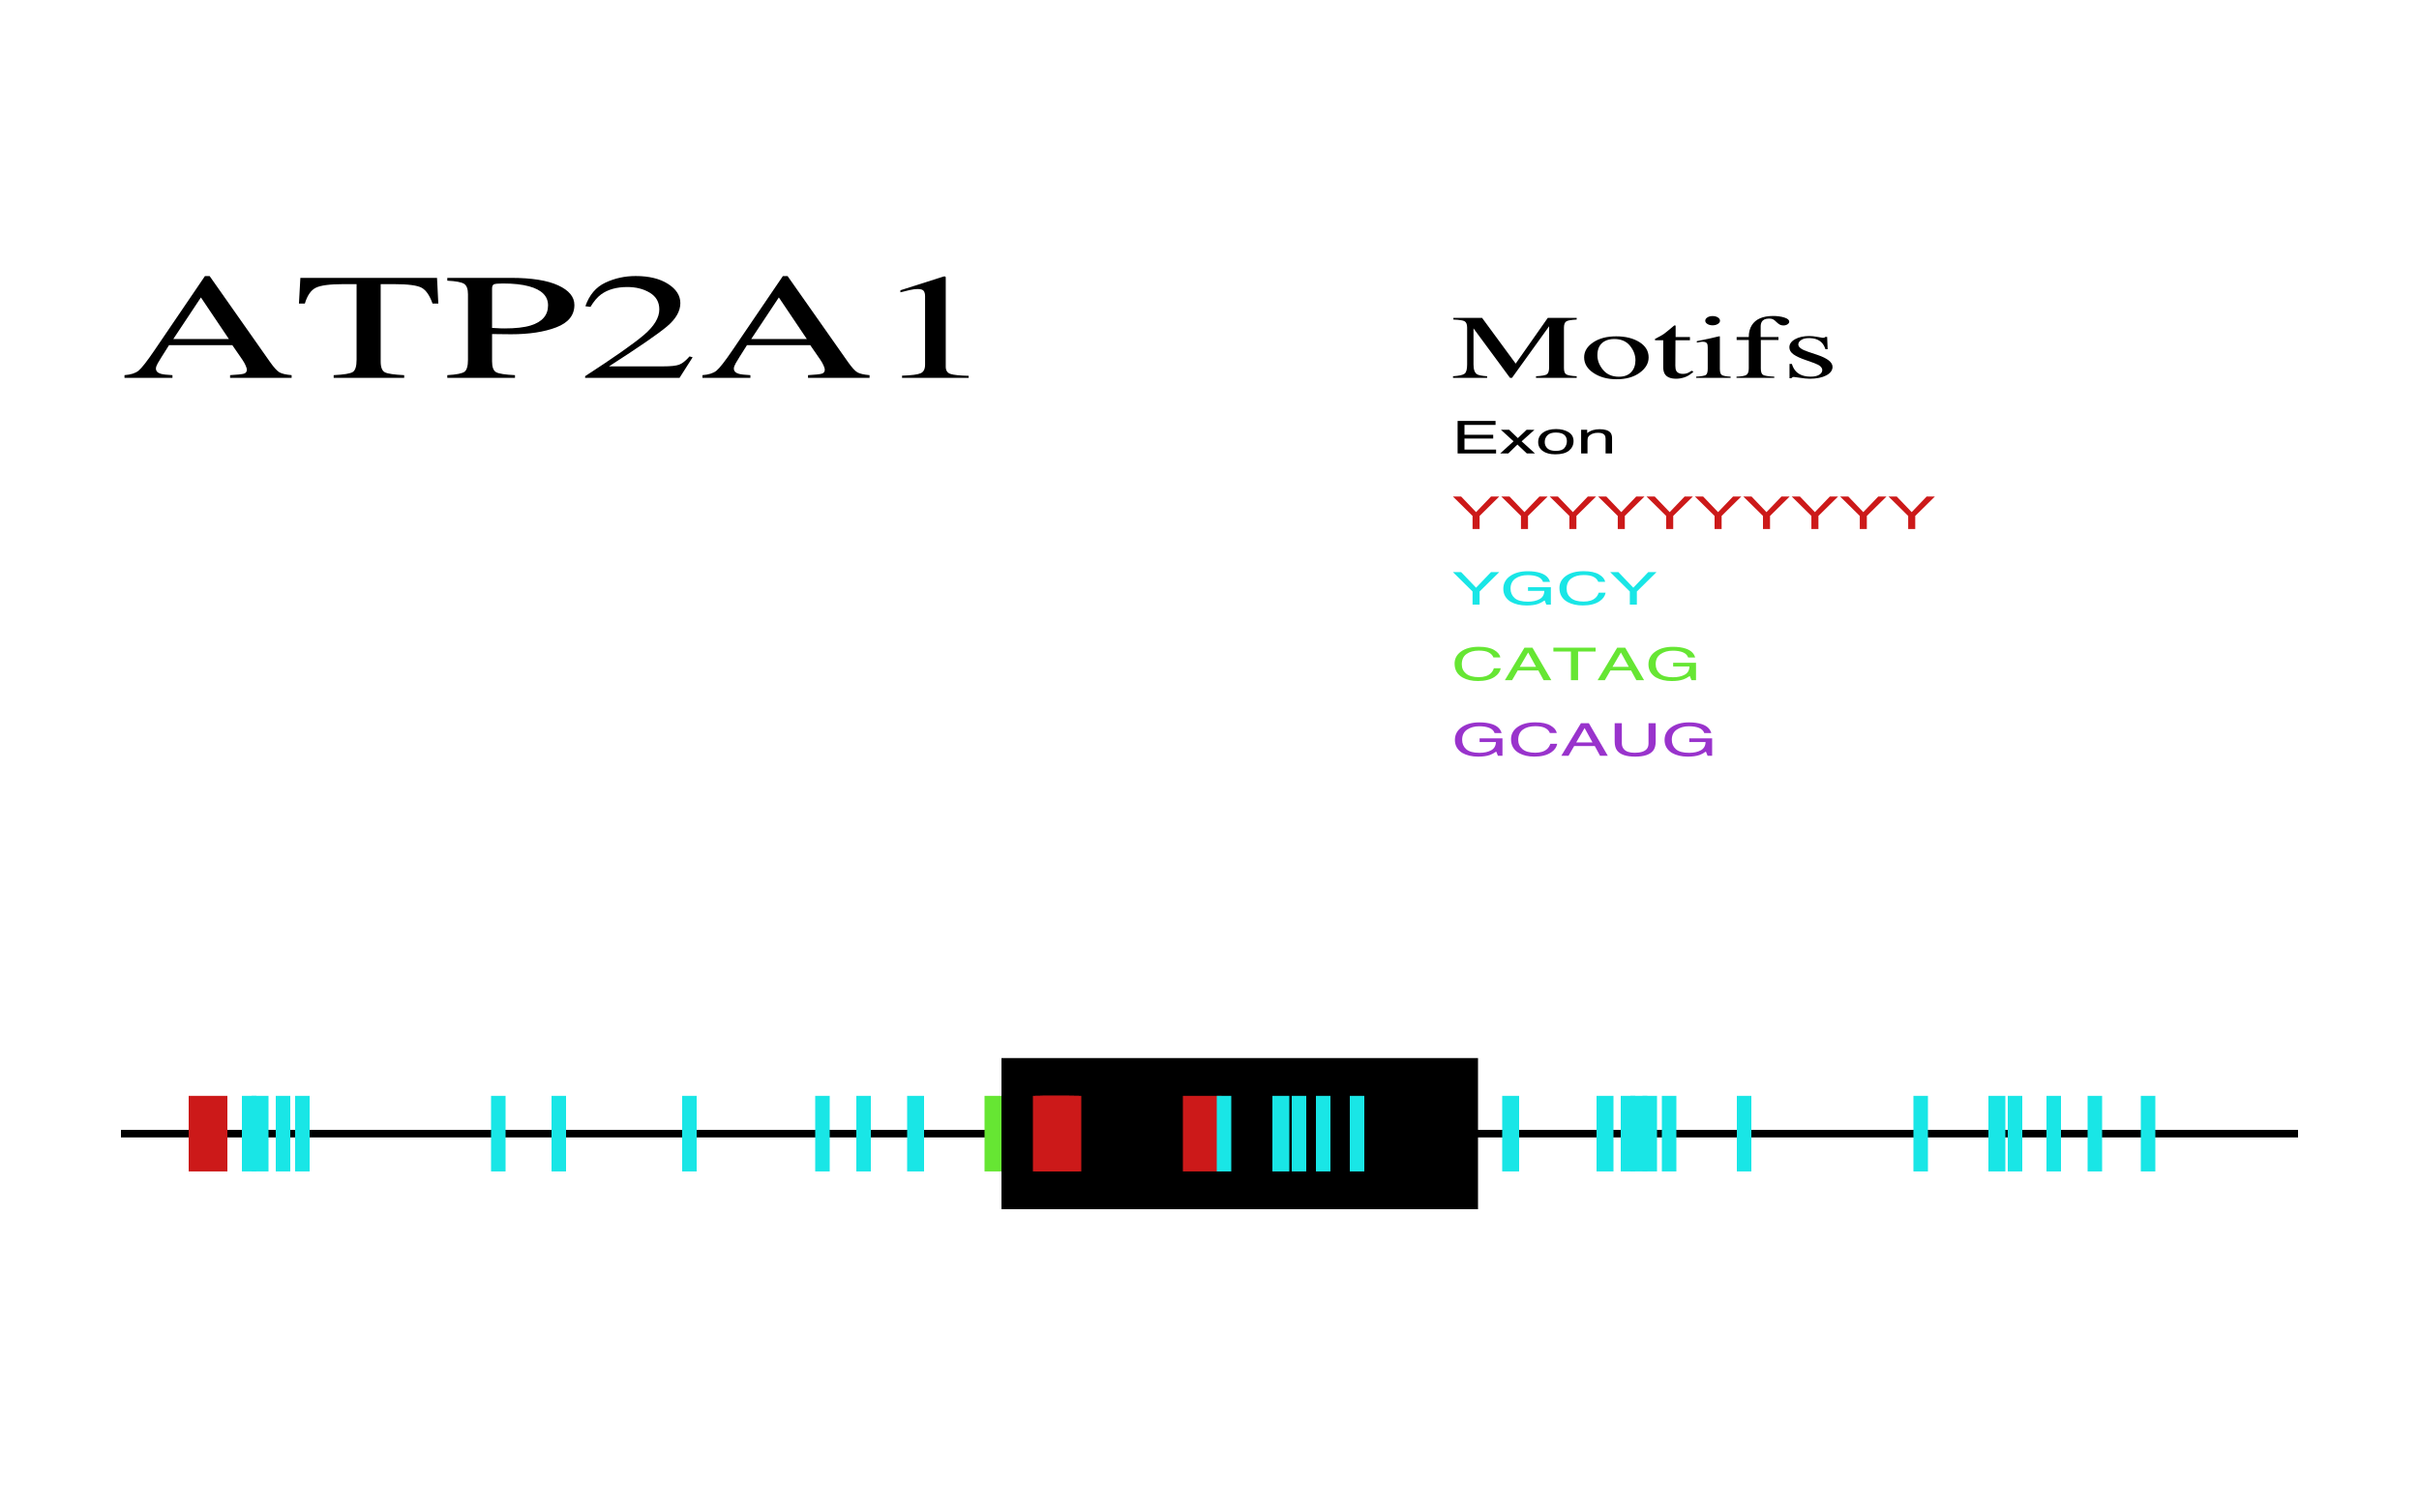 <?xml version="1.0" encoding="UTF-8"?>
<svg xmlns="http://www.w3.org/2000/svg" xmlns:xlink="http://www.w3.org/1999/xlink" width="800pt" height="500pt" viewBox="0 0 800 500" version="1.1">
<defs>
<g>
<symbol overflow="visible" id="glyph0-0">
<path style="stroke:none;" d=""/>
</symbol>
<symbol overflow="visible" id="glyph0-1">
<path style="stroke:none;" d="M 35.703 -12.844 L 26.445 -26.609 L 17.305 -12.844 Z M 1.172 0 L 1.172 -0.902 C 3.23 -1.051 4.773 -1.539 5.801 -2.367 C 6.828 -3.199 8.594 -5.453 11.094 -9.133 L 27.773 -33.668 L 29.336 -33.668 L 49.258 -5.32 C 50.586 -3.434 51.648 -2.266 52.441 -1.82 C 53.234 -1.371 54.57 -1.066 56.445 -0.902 L 56.445 0 L 36.094 0 L 36.094 -0.902 C 38.438 -1.031 39.949 -1.191 40.625 -1.379 C 41.301 -1.566 41.641 -2.027 41.641 -2.758 C 41.641 -3.004 41.512 -3.434 41.25 -4.055 C 40.988 -4.672 40.625 -5.32 40.156 -6.008 L 36.836 -10.816 L 15.898 -10.816 C 13.816 -7.543 12.57 -5.547 12.168 -4.82 C 11.766 -4.098 11.562 -3.523 11.562 -3.102 C 11.562 -2.254 12.109 -1.668 13.203 -1.344 C 13.879 -1.148 15.156 -1 17.031 -0.902 L 17.031 0 Z M 1.172 0 "/>
</symbol>
<symbol overflow="visible" id="glyph0-2">
<path style="stroke:none;" d="M 1.562 -33.082 L 46.758 -33.082 L 47.188 -24.586 L 45.273 -24.586 C 44.336 -27.254 43.145 -28.992 41.699 -29.797 C 40.254 -30.602 37.215 -31.008 32.578 -31.008 L 28.125 -31.008 L 28.125 -5.422 C 28.125 -3.484 28.605 -2.281 29.57 -1.82 C 30.535 -1.355 32.645 -1.051 35.898 -0.902 L 35.898 0 L 12.578 0 L 12.578 -0.902 C 15.965 -1.066 18.074 -1.414 18.906 -1.953 C 19.738 -2.492 20.156 -3.84 20.156 -6.008 L 20.156 -31.008 L 15.703 -31.008 C 11.277 -31.008 8.262 -30.605 6.66 -29.809 C 5.059 -29.012 3.855 -27.27 3.047 -24.586 L 1.094 -24.586 Z M 1.562 -33.082 "/>
</symbol>
<symbol overflow="visible" id="glyph0-3">
<path style="stroke:none;" d="M 34.609 -24 C 34.609 -27.059 32.5 -29.16 28.281 -30.297 C 26.016 -30.914 23.152 -31.227 19.688 -31.227 C 18.047 -31.227 17.039 -31.125 16.66 -30.922 C 16.281 -30.719 16.094 -30.266 16.094 -29.566 L 16.094 -16.527 C 17.527 -16.445 18.465 -16.398 18.906 -16.383 C 19.348 -16.367 19.777 -16.359 20.195 -16.359 C 23.867 -16.359 26.758 -16.684 28.867 -17.336 C 32.695 -18.523 34.609 -20.742 34.609 -24 Z M 1.289 -0.902 C 4.336 -1.082 6.238 -1.461 6.992 -2.039 C 7.746 -2.617 8.125 -3.938 8.125 -6.008 L 8.125 -27.66 C 8.125 -29.402 7.703 -30.551 6.855 -31.102 C 6.008 -31.656 4.152 -32.008 1.289 -32.152 L 1.289 -33.082 L 22.383 -33.082 C 29.152 -33.082 34.336 -32.258 37.93 -30.617 C 41.523 -28.973 43.32 -26.805 43.32 -24.121 C 43.32 -20.719 41.328 -18.254 37.344 -16.723 C 33.359 -15.195 28.371 -14.43 22.383 -14.43 C 21.523 -14.43 20.422 -14.441 19.082 -14.465 C 17.742 -14.488 16.746 -14.5 16.094 -14.5 L 16.094 -5.422 C 16.094 -3.531 16.555 -2.344 17.48 -1.855 C 18.406 -1.367 20.469 -1.051 23.672 -0.902 L 23.672 0 L 1.289 0 Z M 1.289 -0.902 "/>
</symbol>
<symbol overflow="visible" id="glyph0-4">
<path style="stroke:none;" d="M 2.383 -0.562 C 11.914 -6.746 18.387 -11.289 21.797 -14.184 C 25.207 -17.082 26.914 -19.906 26.914 -22.656 C 26.914 -25.066 25.871 -26.898 23.789 -28.16 C 21.707 -29.422 19.219 -30.055 16.328 -30.055 C 12.762 -30.055 9.871 -29.238 7.656 -27.613 C 6.434 -26.719 5.262 -25.344 4.141 -23.484 L 2.461 -23.707 C 3.762 -27.449 5.969 -30.051 9.082 -31.508 C 12.195 -32.965 15.535 -33.691 19.102 -33.691 C 23.504 -33.691 27.062 -32.824 29.785 -31.09 C 32.508 -29.359 33.867 -27.238 33.867 -24.73 C 33.867 -22.062 32.395 -19.492 29.453 -17.016 C 26.512 -14.543 20.117 -10.141 10.273 -3.809 L 28.203 -3.809 C 30.703 -3.809 32.461 -3.996 33.477 -4.371 C 34.492 -4.746 35.637 -5.656 36.914 -7.105 L 37.93 -6.812 L 33.594 0 L 2.383 0 Z M 2.383 -0.562 "/>
</symbol>
<symbol overflow="visible" id="glyph0-5">
<path style="stroke:none;" d="M 23.672 -33.547 C 23.777 -33.465 23.836 -33.402 23.848 -33.363 C 23.859 -33.32 23.867 -33.227 23.867 -33.082 L 23.867 -3.688 C 23.867 -2.434 24.402 -1.637 25.469 -1.293 C 26.535 -0.953 28.527 -0.75 31.445 -0.684 L 31.445 0 L 9.414 0 L 9.414 -0.734 C 12.566 -0.832 14.621 -1.098 15.586 -1.539 C 16.551 -1.977 17.031 -2.93 17.031 -4.395 L 17.031 -27 C 17.031 -27.781 16.875 -28.379 16.562 -28.785 C 16.25 -29.191 15.574 -29.395 14.531 -29.395 C 13.855 -29.395 12.977 -29.277 11.895 -29.039 C 10.812 -28.805 9.805 -28.555 8.867 -28.297 L 8.867 -28.98 L 23.203 -33.547 Z M 23.672 -33.547 "/>
</symbol>
<symbol overflow="visible" id="glyph1-0">
<path style="stroke:none;" d=""/>
</symbol>
<symbol overflow="visible" id="glyph1-1">
<path style="stroke:none;" d="M 0.539 -0.543 C 2.523 -0.668 3.797 -0.949 4.359 -1.383 C 4.922 -1.82 5.203 -2.828 5.203 -4.41 L 5.203 -16.598 C 5.203 -17.68 4.93 -18.387 4.383 -18.715 C 3.836 -19.039 2.594 -19.234 0.656 -19.293 L 0.656 -19.848 L 10.148 -19.848 L 21.258 -4.719 L 31.875 -19.848 L 41.438 -19.848 L 41.438 -19.293 C 39.656 -19.215 38.508 -19.012 37.992 -18.684 C 37.477 -18.355 37.219 -17.66 37.219 -16.598 L 37.219 -3.25 C 37.219 -2.156 37.477 -1.457 37.992 -1.148 C 38.508 -0.844 39.656 -0.641 41.438 -0.543 L 41.438 0 L 27.984 0 L 27.984 -0.543 C 29.922 -0.641 31.129 -0.855 31.605 -1.195 C 32.082 -1.531 32.32 -2.336 32.32 -3.602 L 32.32 -17.078 L 20.039 0 L 19.383 0 L 7.312 -16.375 L 7.312 -4.41 C 7.312 -2.77 7.695 -1.699 8.461 -1.203 C 8.961 -0.879 10.078 -0.66 11.812 -0.543 L 11.812 0 L 0.539 0 Z M 0.539 -0.543 "/>
</symbol>
<symbol overflow="visible" id="glyph1-2">
<path style="stroke:none;" d="M 1.219 -6.797 C 1.219 -8.742 2.207 -10.383 4.184 -11.727 C 6.16 -13.07 8.703 -13.742 11.812 -13.742 C 14.906 -13.742 17.469 -13.105 19.5 -11.836 C 21.531 -10.566 22.547 -8.875 22.547 -6.766 C 22.547 -4.824 21.562 -3.133 19.594 -1.699 C 17.625 -0.266 15.078 0.453 11.953 0.453 C 8.953 0.453 6.414 -0.234 4.336 -1.609 C 2.258 -2.988 1.219 -4.719 1.219 -6.797 Z M 11.156 -12.859 C 9.922 -12.859 8.852 -12.609 7.945 -12.102 C 6.383 -11.211 5.602 -9.68 5.602 -7.5 C 5.602 -5.762 6.23 -4.141 7.488 -2.637 C 8.746 -1.133 10.492 -0.383 12.727 -0.383 C 14.477 -0.383 15.824 -0.883 16.77 -1.891 C 17.715 -2.895 18.188 -4.215 18.188 -5.844 C 18.188 -7.535 17.586 -9.125 16.383 -10.621 C 15.18 -12.113 13.438 -12.859 11.156 -12.859 Z M 11.156 -12.859 "/>
</symbol>
<symbol overflow="visible" id="glyph1-3">
<path style="stroke:none;" d="M 12.211 -13.508 L 12.211 -12.453 L 7.43 -12.453 L 7.383 -4.016 C 7.383 -3.273 7.484 -2.711 7.688 -2.328 C 8.062 -1.656 8.797 -1.32 9.891 -1.32 C 10.453 -1.32 10.941 -1.402 11.355 -1.566 C 11.77 -1.734 12.242 -1.996 12.773 -2.359 L 13.383 -2.035 L 12.867 -1.598 C 12.055 -0.914 11.195 -0.43 10.289 -0.148 C 9.383 0.137 8.508 0.277 7.664 0.277 C 5.82 0.277 4.57 -0.234 3.914 -1.258 C 3.555 -1.816 3.375 -2.586 3.375 -3.574 L 3.375 -12.453 L 0.82 -12.453 C 0.742 -12.48 0.684 -12.508 0.645 -12.539 C 0.605 -12.57 0.586 -12.609 0.586 -12.656 C 0.586 -12.754 0.621 -12.828 0.691 -12.883 C 0.762 -12.938 0.984 -13.062 1.359 -13.258 C 2.438 -13.812 3.215 -14.266 3.691 -14.613 C 4.168 -14.961 5.289 -15.875 7.055 -17.359 C 7.258 -17.359 7.379 -17.348 7.418 -17.328 C 7.457 -17.309 7.477 -17.234 7.477 -17.109 L 7.477 -13.508 Z M 12.211 -13.508 "/>
</symbol>
<symbol overflow="visible" id="glyph1-4">
<path style="stroke:none;" d="M 3.938 -18.91 C 3.938 -19.332 4.172 -19.691 4.641 -19.996 C 5.109 -20.297 5.688 -20.449 6.375 -20.449 C 7.047 -20.449 7.621 -20.301 8.098 -20.004 C 8.574 -19.703 8.812 -19.34 8.812 -18.91 C 8.812 -18.492 8.574 -18.133 8.098 -17.836 C 7.621 -17.539 7.047 -17.387 6.375 -17.387 C 5.688 -17.387 5.109 -17.535 4.641 -17.836 C 4.172 -18.133 3.938 -18.492 3.938 -18.91 Z M 0.938 -0.41 C 2.609 -0.508 3.664 -0.688 4.102 -0.945 C 4.539 -1.203 4.758 -1.906 4.758 -3.047 L 4.758 -10.035 C 4.758 -10.668 4.688 -11.109 4.547 -11.352 C 4.312 -11.754 3.82 -11.953 3.07 -11.953 C 2.898 -11.953 2.73 -11.945 2.566 -11.922 C 2.402 -11.902 1.93 -11.828 1.148 -11.688 L 1.148 -12.145 L 2.156 -12.348 C 4.891 -12.906 6.797 -13.324 7.875 -13.609 C 8.312 -13.727 8.594 -13.785 8.719 -13.785 C 8.75 -13.715 8.766 -13.641 8.766 -13.562 L 8.766 -3.047 C 8.766 -1.934 8.98 -1.234 9.41 -0.953 C 9.84 -0.668 10.812 -0.488 12.328 -0.41 L 12.328 0 L 0.938 0 Z M 0.938 -0.41 "/>
</symbol>
<symbol overflow="visible" id="glyph1-5">
<path style="stroke:none;" d="M 0.938 -0.41 C 2.594 -0.461 3.684 -0.652 4.207 -0.988 C 4.73 -1.324 4.992 -2.035 4.992 -3.121 L 4.992 -12.523 L 0.984 -12.523 L 0.984 -13.508 L 4.992 -13.508 C 4.992 -15.051 5.328 -16.352 6 -17.418 C 7.281 -19.457 9.633 -20.477 13.055 -20.477 C 14.43 -20.477 15.66 -20.309 16.746 -19.965 C 17.832 -19.625 18.375 -19.164 18.375 -18.59 C 18.375 -18.266 18.188 -17.977 17.812 -17.727 C 17.438 -17.473 16.984 -17.344 16.453 -17.344 C 16 -17.344 15.609 -17.43 15.281 -17.602 C 14.953 -17.773 14.562 -18.07 14.109 -18.5 L 13.711 -18.883 C 13.492 -19.086 13.234 -19.262 12.938 -19.402 C 12.641 -19.543 12.227 -19.613 11.695 -19.613 C 10.508 -19.613 9.703 -19.25 9.281 -18.516 C 9.047 -18.125 8.93 -17.613 8.93 -16.977 L 8.93 -13.508 L 14.812 -13.508 L 14.812 -12.523 L 8.977 -12.523 L 8.977 -3.121 C 8.977 -2.016 9.215 -1.312 9.691 -1.004 C 10.168 -0.695 11.414 -0.5 13.43 -0.41 L 13.43 0 L 0.938 0 Z M 0.938 -0.41 "/>
</symbol>
<symbol overflow="visible" id="glyph1-6">
<path style="stroke:none;" d="M 2.484 -4.613 L 3.258 -4.613 C 3.617 -3.5 4.102 -2.648 4.711 -2.051 C 5.805 -0.957 7.406 -0.41 9.516 -0.41 C 10.688 -0.41 11.613 -0.613 12.293 -1.02 C 12.973 -1.422 13.312 -1.949 13.312 -2.594 C 13.312 -3.004 13.117 -3.398 12.727 -3.781 C 12.336 -4.16 11.648 -4.531 10.664 -4.891 L 8.039 -5.828 C 6.117 -6.473 4.703 -7.125 3.797 -7.777 C 2.891 -8.434 2.438 -9.203 2.438 -10.094 C 2.438 -11.188 3.062 -12.086 4.312 -12.789 C 5.562 -13.492 7.133 -13.844 9.023 -13.844 C 9.852 -13.844 10.762 -13.746 11.754 -13.551 C 12.746 -13.355 13.305 -13.258 13.43 -13.258 C 13.711 -13.258 13.914 -13.281 14.039 -13.328 C 14.164 -13.379 14.273 -13.457 14.367 -13.562 L 14.93 -13.562 L 15.094 -9.477 L 14.367 -9.477 C 14.055 -10.426 13.633 -11.164 13.102 -11.688 C 12.133 -12.664 10.734 -13.156 8.906 -13.156 C 7.812 -13.156 6.953 -12.945 6.328 -12.523 C 5.703 -12.105 5.391 -11.609 5.391 -11.047 C 5.391 -10.148 6.469 -9.344 8.625 -8.641 L 11.719 -7.602 C 15.047 -6.469 16.711 -5.152 16.711 -3.648 C 16.711 -2.496 16.02 -1.555 14.637 -0.82 C 13.254 -0.086 11.445 0.277 9.211 0.277 C 8.273 0.277 7.211 0.18 6.023 -0.016 C 4.836 -0.211 4.133 -0.309 3.914 -0.309 C 3.727 -0.309 3.562 -0.266 3.422 -0.184 C 3.281 -0.102 3.172 0 3.094 0.117 L 2.484 0.117 Z M 2.484 -4.613 "/>
</symbol>
<symbol overflow="visible" id="glyph2-0">
<path style="stroke:none;" d=""/>
</symbol>
<symbol overflow="visible" id="glyph2-1">
<path style="stroke:none;" d="M 2.051 -10.758 L 14.602 -10.758 L 14.602 -9.441 L 4.324 -9.441 L 4.324 -6.176 L 13.828 -6.176 L 13.828 -4.93 L 4.324 -4.93 L 4.324 -1.281 L 14.777 -1.281 L 14.777 0 L 2.051 0 Z M 2.051 -10.758 "/>
</symbol>
<symbol overflow="visible" id="glyph2-2">
<path style="stroke:none;" d="M 0.352 -7.844 L 3.082 -7.844 L 5.965 -5.082 L 8.883 -7.844 L 11.449 -7.809 L 7.219 -4.02 L 11.637 0 L 8.941 0 L 5.824 -2.945 L 2.801 0 L 0.129 0 L 4.547 -4.02 Z M 0.352 -7.844 "/>
</symbol>
<symbol overflow="visible" id="glyph2-3">
<path style="stroke:none;" d="M 6.527 -0.852 C 7.926 -0.852 8.883 -1.18 9.406 -1.844 C 9.926 -2.504 10.184 -3.238 10.184 -4.051 C 10.184 -4.781 9.996 -5.379 9.621 -5.836 C 9.027 -6.559 8.004 -6.922 6.551 -6.922 C 5.262 -6.922 4.324 -6.613 3.738 -6 C 3.152 -5.383 2.859 -4.641 2.859 -3.773 C 2.859 -2.938 3.152 -2.242 3.738 -1.684 C 4.324 -1.129 5.254 -0.852 6.527 -0.852 Z M 6.609 -8.07 C 8.227 -8.07 9.594 -7.734 10.711 -7.062 C 11.828 -6.387 12.387 -5.395 12.387 -4.086 C 12.387 -2.82 11.895 -1.777 10.91 -0.953 C 9.926 -0.129 8.398 0.285 6.328 0.285 C 4.602 0.285 3.23 -0.078 2.215 -0.809 C 1.199 -1.539 0.691 -2.52 0.691 -3.75 C 0.691 -5.07 1.227 -6.117 2.297 -6.898 C 3.367 -7.68 4.805 -8.07 6.609 -8.07 Z M 6.609 -8.07 "/>
</symbol>
<symbol overflow="visible" id="glyph2-4">
<path style="stroke:none;" d="M 1.547 -7.844 L 3.551 -7.844 L 3.551 -6.73 C 4.145 -7.191 4.773 -7.52 5.438 -7.719 C 6.102 -7.918 6.84 -8.02 7.652 -8.02 C 9.434 -8.02 10.637 -7.633 11.262 -6.855 C 11.605 -6.43 11.777 -5.824 11.777 -5.031 L 11.777 0 L 9.633 0 L 9.633 -4.945 C 9.633 -5.422 9.52 -5.809 9.293 -6.102 C 8.918 -6.59 8.238 -6.832 7.254 -6.832 C 6.754 -6.832 6.344 -6.801 6.023 -6.738 C 5.445 -6.633 4.938 -6.414 4.5 -6.094 C 4.148 -5.836 3.922 -5.566 3.812 -5.293 C 3.707 -5.016 3.656 -4.621 3.656 -4.109 L 3.656 0 L 1.547 0 Z M 1.547 -7.844 "/>
</symbol>
<symbol overflow="visible" id="glyph2-5">
<path style="stroke:none;" d="M 0.492 -10.758 L 3.211 -10.758 L 8.156 -5.59 L 13.102 -10.758 L 15.832 -10.758 L 9.328 -4.336 L 9.328 0 L 6.996 0 L 6.996 -4.336 Z M 0.492 -10.758 "/>
</symbol>
<symbol overflow="visible" id="glyph2-6">
<path style="stroke:none;" d="M 9.27 -11.039 C 10.887 -11.039 12.285 -10.844 13.465 -10.453 C 15.176 -9.891 16.223 -8.906 16.605 -7.5 L 14.297 -7.5 C 14.016 -8.285 13.434 -8.859 12.551 -9.219 C 11.668 -9.578 10.555 -9.758 9.211 -9.758 C 7.617 -9.758 6.273 -9.383 5.188 -8.637 C 4.098 -7.891 3.551 -6.773 3.551 -5.297 C 3.551 -4.016 4 -2.977 4.898 -2.172 C 5.797 -1.367 7.262 -0.969 9.293 -0.969 C 10.848 -0.969 12.133 -1.25 13.156 -1.812 C 14.176 -2.375 14.695 -3.289 14.719 -4.547 L 9.328 -4.547 L 9.328 -5.758 L 16.887 -5.758 L 16.887 0 L 15.387 0 L 14.824 -1.383 C 14.035 -0.844 13.336 -0.465 12.727 -0.258 C 11.703 0.105 10.402 0.285 8.824 0.285 C 6.785 0.285 5.031 -0.125 3.562 -0.953 C 1.961 -1.988 1.16 -3.406 1.16 -5.215 C 1.16 -7.016 1.941 -8.449 3.504 -9.516 C 4.988 -10.531 6.91 -11.039 9.27 -11.039 Z M 9.27 -11.039 "/>
</symbol>
<symbol overflow="visible" id="glyph2-7">
<path style="stroke:none;" d="M 9.082 -11.051 C 11.262 -11.051 12.953 -10.695 14.156 -9.977 C 15.359 -9.258 16.027 -8.441 16.16 -7.531 L 13.887 -7.531 C 13.629 -8.223 13.117 -8.773 12.344 -9.176 C 11.574 -9.582 10.496 -9.785 9.105 -9.785 C 7.41 -9.785 6.039 -9.414 5 -8.668 C 3.957 -7.922 3.434 -6.781 3.434 -5.242 C 3.434 -3.984 3.906 -2.961 4.844 -2.18 C 5.785 -1.395 7.191 -1.004 9.059 -1.004 C 10.777 -1.004 12.086 -1.414 12.984 -2.242 C 13.461 -2.676 13.816 -3.246 14.051 -3.953 L 16.324 -3.953 C 16.121 -2.82 15.449 -1.871 14.309 -1.105 C 12.941 -0.184 11.098 0.277 8.777 0.277 C 6.777 0.277 5.098 -0.102 3.738 -0.855 C 1.949 -1.859 1.055 -3.402 1.055 -5.492 C 1.055 -7.078 1.727 -8.383 3.07 -9.398 C 4.523 -10.5 6.527 -11.051 9.082 -11.051 Z M 9.082 -11.051 "/>
</symbol>
<symbol overflow="visible" id="glyph2-8">
<path style="stroke:none;" d="M 10.664 -4.41 L 8.051 -9.164 L 5.273 -4.41 Z M 6.832 -10.758 L 9.469 -10.758 L 15.715 0 L 13.16 0 L 11.414 -3.223 L 4.605 -3.223 L 2.742 0 L 0.352 0 Z M 6.832 -10.758 "/>
</symbol>
<symbol overflow="visible" id="glyph2-9">
<path style="stroke:none;" d="M 14.355 -10.758 L 14.355 -9.477 L 8.555 -9.477 L 8.555 0 L 6.188 0 L 6.188 -9.477 L 0.387 -9.477 L 0.387 -10.758 Z M 14.355 -10.758 "/>
</symbol>
<symbol overflow="visible" id="glyph2-10">
<path style="stroke:none;" d="M 4.359 -10.758 L 4.359 -4.109 C 4.359 -3.328 4.594 -2.68 5.062 -2.16 C 5.758 -1.379 6.93 -0.988 8.578 -0.988 C 10.555 -0.988 11.898 -1.41 12.609 -2.258 C 12.992 -2.715 13.184 -3.332 13.184 -4.109 L 13.184 -10.758 L 15.551 -10.758 L 15.551 -4.719 C 15.551 -3.395 15.266 -2.375 14.695 -1.664 C 13.648 -0.363 11.672 0.285 8.766 0.285 C 5.859 0.285 3.887 -0.363 2.848 -1.664 C 2.277 -2.375 1.992 -3.395 1.992 -4.719 L 1.992 -10.758 Z M 4.359 -10.758 "/>
</symbol>
</g>
</defs>
<g id="surface9">
<g style="fill:rgb(0%,0%,0%);fill-opacity:1;">
  <use xlink:href="#glyph0-1" x="40" y="125"/>
  <use xlink:href="#glyph0-2" x="97.773" y="125"/>
  <use xlink:href="#glyph0-3" x="146.641" y="125"/>
  <use xlink:href="#glyph0-4" x="191.133" y="125"/>
  <use xlink:href="#glyph0-1" x="231.133" y="125"/>
  <use xlink:href="#glyph0-5" x="288.906" y="125"/>
</g>
<g style="fill:rgb(0%,0%,0%);fill-opacity:1;">
  <use xlink:href="#glyph1-1" x="480" y="125"/>
  <use xlink:href="#glyph1-2" x="522.68" y="125"/>
  <use xlink:href="#glyph1-3" x="546.68" y="125"/>
  <use xlink:href="#glyph1-4" x="560.016" y="125"/>
  <use xlink:href="#glyph1-5" x="573.352" y="125"/>
  <use xlink:href="#glyph1-6" x="589.336" y="125"/>
</g>
<g style="fill:rgb(0%,0%,0%);fill-opacity:1;">
  <use xlink:href="#glyph2-1" x="480" y="150"/>
  <use xlink:href="#glyph2-2" x="496.008" y="150"/>
  <use xlink:href="#glyph2-3" x="508.008" y="150"/>
  <use xlink:href="#glyph2-4" x="521.355" y="150"/>
</g>
<path style="fill:none;stroke-width:0.005;stroke-linecap:butt;stroke-linejoin:miter;stroke:rgb(0%,0%,0%);stroke-opacity:1;stroke-miterlimit:10;" d="M 0.05 0.75 L 0.95 0.75 " transform="matrix(800,0,0,500,0,0)"/>
<path style="fill:none;stroke-width:0.1;stroke-linecap:butt;stroke-linejoin:miter;stroke:rgb(0%,0%,0%);stroke-opacity:1;stroke-miterlimit:10;" d="M 0.414 0.75 L 0.611 0.75 " transform="matrix(800,0,0,500,0,0)"/>
<g style="fill:rgb(80%,10%,10%);fill-opacity:1;">
  <use xlink:href="#glyph2-5" x="480" y="175"/>
  <use xlink:href="#glyph2-5" x="496.008" y="175"/>
  <use xlink:href="#glyph2-5" x="512.016" y="175"/>
  <use xlink:href="#glyph2-5" x="528.023" y="175"/>
  <use xlink:href="#glyph2-5" x="544.031" y="175"/>
  <use xlink:href="#glyph2-5" x="560.039" y="175"/>
  <use xlink:href="#glyph2-5" x="576.047" y="175"/>
  <use xlink:href="#glyph2-5" x="592.055" y="175"/>
  <use xlink:href="#glyph2-5" x="608.062" y="175"/>
  <use xlink:href="#glyph2-5" x="624.07" y="175"/>
</g>
<path style="fill:none;stroke-width:0.05;stroke-linecap:butt;stroke-linejoin:miter;stroke:rgb(80%,10%,10%);stroke-opacity:1;stroke-miterlimit:10;" d="M 0.078 0.75 L 0.094 0.75 " transform="matrix(800,0,0,500,0,0)"/>
<path style="fill:none;stroke-width:0.05;stroke-linecap:butt;stroke-linejoin:miter;stroke:rgb(80%,10%,10%);stroke-opacity:1;stroke-miterlimit:10;" d="M 0.427 0.75 L 0.442 0.75 " transform="matrix(800,0,0,500,0,0)"/>
<path style="fill:none;stroke-width:0.05;stroke-linecap:butt;stroke-linejoin:miter;stroke:rgb(80%,10%,10%);stroke-opacity:1;stroke-miterlimit:10;" d="M 0.428 0.75 L 0.444 0.75 " transform="matrix(800,0,0,500,0,0)"/>
<path style="fill:none;stroke-width:0.05;stroke-linecap:butt;stroke-linejoin:miter;stroke:rgb(80%,10%,10%);stroke-opacity:1;stroke-miterlimit:10;" d="M 0.43 0.75 L 0.446 0.75 " transform="matrix(800,0,0,500,0,0)"/>
<path style="fill:none;stroke-width:0.05;stroke-linecap:butt;stroke-linejoin:miter;stroke:rgb(80%,10%,10%);stroke-opacity:1;stroke-miterlimit:10;" d="M 0.431 0.75 L 0.447 0.75 " transform="matrix(800,0,0,500,0,0)"/>
<path style="fill:none;stroke-width:0.05;stroke-linecap:butt;stroke-linejoin:miter;stroke:rgb(80%,10%,10%);stroke-opacity:1;stroke-miterlimit:10;" d="M 0.489 0.75 L 0.505 0.75 " transform="matrix(800,0,0,500,0,0)"/>
<g style="fill:rgb(10%,90%,90%);fill-opacity:1;">
  <use xlink:href="#glyph2-5" x="480" y="200"/>
  <use xlink:href="#glyph2-6" x="496.008" y="200"/>
  <use xlink:href="#glyph2-7" x="514.676" y="200"/>
  <use xlink:href="#glyph2-5" x="532.008" y="200"/>
</g>
<path style="fill:none;stroke-width:0.05;stroke-linecap:butt;stroke-linejoin:miter;stroke:rgb(10%,90%,90%);stroke-opacity:1;stroke-miterlimit:10;" d="M 0.1 0.75 L 0.106 0.75 " transform="matrix(800,0,0,500,0,0)"/>
<path style="fill:none;stroke-width:0.05;stroke-linecap:butt;stroke-linejoin:miter;stroke:rgb(10%,90%,90%);stroke-opacity:1;stroke-miterlimit:10;" d="M 0.104 0.75 L 0.111 0.75 " transform="matrix(800,0,0,500,0,0)"/>
<path style="fill:none;stroke-width:0.05;stroke-linecap:butt;stroke-linejoin:miter;stroke:rgb(10%,90%,90%);stroke-opacity:1;stroke-miterlimit:10;" d="M 0.114 0.75 L 0.12 0.75 " transform="matrix(800,0,0,500,0,0)"/>
<path style="fill:none;stroke-width:0.05;stroke-linecap:butt;stroke-linejoin:miter;stroke:rgb(10%,90%,90%);stroke-opacity:1;stroke-miterlimit:10;" d="M 0.122 0.75 L 0.128 0.75 " transform="matrix(800,0,0,500,0,0)"/>
<path style="fill:none;stroke-width:0.05;stroke-linecap:butt;stroke-linejoin:miter;stroke:rgb(10%,90%,90%);stroke-opacity:1;stroke-miterlimit:10;" d="M 0.203 0.75 L 0.209 0.75 " transform="matrix(800,0,0,500,0,0)"/>
<path style="fill:none;stroke-width:0.05;stroke-linecap:butt;stroke-linejoin:miter;stroke:rgb(10%,90%,90%);stroke-opacity:1;stroke-miterlimit:10;" d="M 0.228 0.75 L 0.234 0.75 " transform="matrix(800,0,0,500,0,0)"/>
<path style="fill:none;stroke-width:0.05;stroke-linecap:butt;stroke-linejoin:miter;stroke:rgb(10%,90%,90%);stroke-opacity:1;stroke-miterlimit:10;" d="M 0.282 0.75 L 0.288 0.75 " transform="matrix(800,0,0,500,0,0)"/>
<path style="fill:none;stroke-width:0.05;stroke-linecap:butt;stroke-linejoin:miter;stroke:rgb(10%,90%,90%);stroke-opacity:1;stroke-miterlimit:10;" d="M 0.337 0.75 L 0.343 0.75 " transform="matrix(800,0,0,500,0,0)"/>
<path style="fill:none;stroke-width:0.05;stroke-linecap:butt;stroke-linejoin:miter;stroke:rgb(10%,90%,90%);stroke-opacity:1;stroke-miterlimit:10;" d="M 0.354 0.75 L 0.36 0.75 " transform="matrix(800,0,0,500,0,0)"/>
<path style="fill:none;stroke-width:0.05;stroke-linecap:butt;stroke-linejoin:miter;stroke:rgb(10%,90%,90%);stroke-opacity:1;stroke-miterlimit:10;" d="M 0.375 0.75 L 0.382 0.75 " transform="matrix(800,0,0,500,0,0)"/>
<path style="fill:none;stroke-width:0.05;stroke-linecap:butt;stroke-linejoin:miter;stroke:rgb(10%,90%,90%);stroke-opacity:1;stroke-miterlimit:10;" d="M 0.503 0.75 L 0.509 0.75 " transform="matrix(800,0,0,500,0,0)"/>
<path style="fill:none;stroke-width:0.05;stroke-linecap:butt;stroke-linejoin:miter;stroke:rgb(10%,90%,90%);stroke-opacity:1;stroke-miterlimit:10;" d="M 0.526 0.75 L 0.533 0.75 " transform="matrix(800,0,0,500,0,0)"/>
<path style="fill:none;stroke-width:0.05;stroke-linecap:butt;stroke-linejoin:miter;stroke:rgb(10%,90%,90%);stroke-opacity:1;stroke-miterlimit:10;" d="M 0.534 0.75 L 0.54 0.75 " transform="matrix(800,0,0,500,0,0)"/>
<path style="fill:none;stroke-width:0.05;stroke-linecap:butt;stroke-linejoin:miter;stroke:rgb(10%,90%,90%);stroke-opacity:1;stroke-miterlimit:10;" d="M 0.544 0.75 L 0.55 0.75 " transform="matrix(800,0,0,500,0,0)"/>
<path style="fill:none;stroke-width:0.05;stroke-linecap:butt;stroke-linejoin:miter;stroke:rgb(10%,90%,90%);stroke-opacity:1;stroke-miterlimit:10;" d="M 0.558 0.75 L 0.564 0.75 " transform="matrix(800,0,0,500,0,0)"/>
<path style="fill:none;stroke-width:0.05;stroke-linecap:butt;stroke-linejoin:miter;stroke:rgb(10%,90%,90%);stroke-opacity:1;stroke-miterlimit:10;" d="M 0.621 0.75 L 0.628 0.75 " transform="matrix(800,0,0,500,0,0)"/>
<path style="fill:none;stroke-width:0.05;stroke-linecap:butt;stroke-linejoin:miter;stroke:rgb(10%,90%,90%);stroke-opacity:1;stroke-miterlimit:10;" d="M 0.66 0.75 L 0.667 0.75 " transform="matrix(800,0,0,500,0,0)"/>
<path style="fill:none;stroke-width:0.05;stroke-linecap:butt;stroke-linejoin:miter;stroke:rgb(10%,90%,90%);stroke-opacity:1;stroke-miterlimit:10;" d="M 0.67 0.75 L 0.676 0.75 " transform="matrix(800,0,0,500,0,0)"/>
<path style="fill:none;stroke-width:0.05;stroke-linecap:butt;stroke-linejoin:miter;stroke:rgb(10%,90%,90%);stroke-opacity:1;stroke-miterlimit:10;" d="M 0.674 0.75 L 0.681 0.75 " transform="matrix(800,0,0,500,0,0)"/>
<path style="fill:none;stroke-width:0.05;stroke-linecap:butt;stroke-linejoin:miter;stroke:rgb(10%,90%,90%);stroke-opacity:1;stroke-miterlimit:10;" d="M 0.679 0.75 L 0.685 0.75 " transform="matrix(800,0,0,500,0,0)"/>
<path style="fill:none;stroke-width:0.05;stroke-linecap:butt;stroke-linejoin:miter;stroke:rgb(10%,90%,90%);stroke-opacity:1;stroke-miterlimit:10;" d="M 0.687 0.75 L 0.693 0.75 " transform="matrix(800,0,0,500,0,0)"/>
<path style="fill:none;stroke-width:0.05;stroke-linecap:butt;stroke-linejoin:miter;stroke:rgb(10%,90%,90%);stroke-opacity:1;stroke-miterlimit:10;" d="M 0.718 0.75 L 0.724 0.75 " transform="matrix(800,0,0,500,0,0)"/>
<path style="fill:none;stroke-width:0.05;stroke-linecap:butt;stroke-linejoin:miter;stroke:rgb(10%,90%,90%);stroke-opacity:1;stroke-miterlimit:10;" d="M 0.791 0.75 L 0.797 0.75 " transform="matrix(800,0,0,500,0,0)"/>
<path style="fill:none;stroke-width:0.05;stroke-linecap:butt;stroke-linejoin:miter;stroke:rgb(10%,90%,90%);stroke-opacity:1;stroke-miterlimit:10;" d="M 0.822 0.75 L 0.829 0.75 " transform="matrix(800,0,0,500,0,0)"/>
<path style="fill:none;stroke-width:0.05;stroke-linecap:butt;stroke-linejoin:miter;stroke:rgb(10%,90%,90%);stroke-opacity:1;stroke-miterlimit:10;" d="M 0.83 0.75 L 0.836 0.75 " transform="matrix(800,0,0,500,0,0)"/>
<path style="fill:none;stroke-width:0.05;stroke-linecap:butt;stroke-linejoin:miter;stroke:rgb(10%,90%,90%);stroke-opacity:1;stroke-miterlimit:10;" d="M 0.846 0.75 L 0.852 0.75 " transform="matrix(800,0,0,500,0,0)"/>
<path style="fill:none;stroke-width:0.05;stroke-linecap:butt;stroke-linejoin:miter;stroke:rgb(10%,90%,90%);stroke-opacity:1;stroke-miterlimit:10;" d="M 0.863 0.75 L 0.869 0.75 " transform="matrix(800,0,0,500,0,0)"/>
<path style="fill:none;stroke-width:0.05;stroke-linecap:butt;stroke-linejoin:miter;stroke:rgb(10%,90%,90%);stroke-opacity:1;stroke-miterlimit:10;" d="M 0.885 0.75 L 0.891 0.75 " transform="matrix(800,0,0,500,0,0)"/>
<g style="fill:rgb(40%,90%,20%);fill-opacity:1;">
  <use xlink:href="#glyph2-7" x="480" y="225"/>
  <use xlink:href="#glyph2-8" x="497.332" y="225"/>
  <use xlink:href="#glyph2-9" x="513.34" y="225"/>
  <use xlink:href="#glyph2-8" x="528" y="225"/>
  <use xlink:href="#glyph2-6" x="544.008" y="225"/>
</g>
<path style="fill:none;stroke-width:0.05;stroke-linecap:butt;stroke-linejoin:miter;stroke:rgb(40%,90%,20%);stroke-opacity:1;stroke-miterlimit:10;" d="M 0.407 0.75 L 0.414 0.75 " transform="matrix(800,0,0,500,0,0)"/>
<g style="fill:rgb(60%,20%,80%);fill-opacity:1;">
  <use xlink:href="#glyph2-6" x="480" y="250"/>
  <use xlink:href="#glyph2-7" x="498.668" y="250"/>
  <use xlink:href="#glyph2-8" x="516" y="250"/>
  <use xlink:href="#glyph2-10" x="532.008" y="250"/>
  <use xlink:href="#glyph2-6" x="549.34" y="250"/>
</g>
</g>
</svg>
